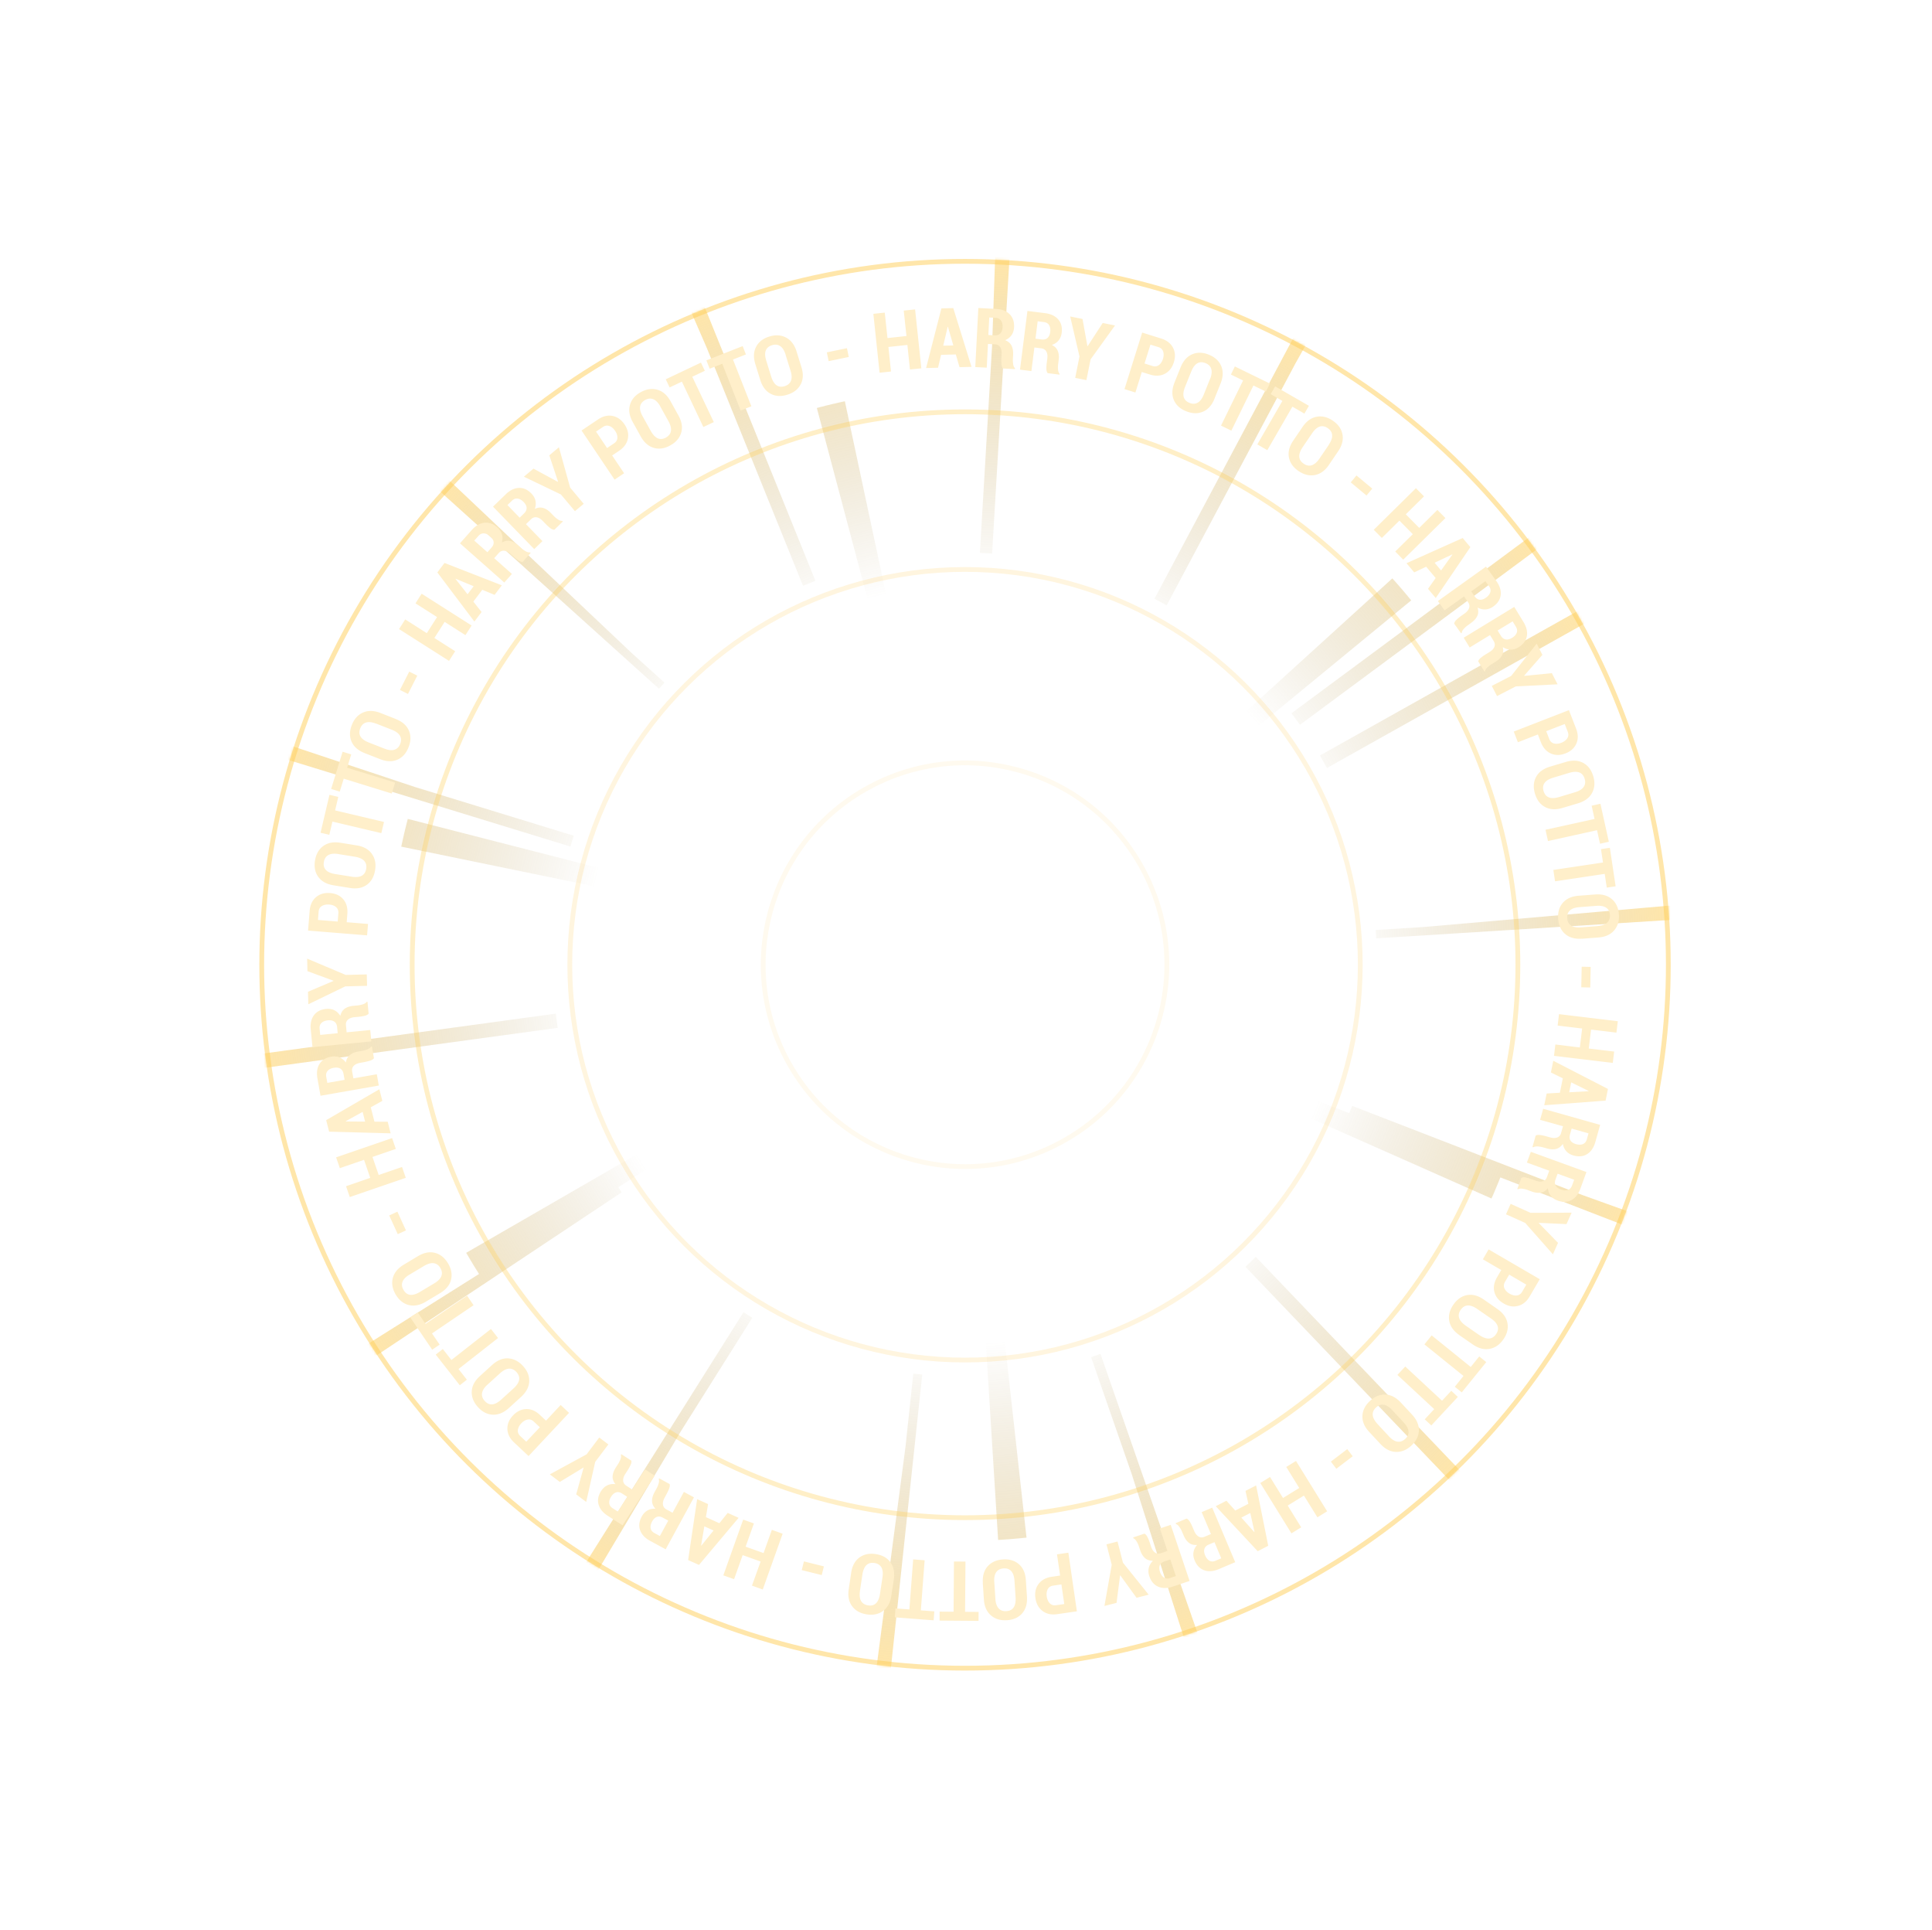 <svg xmlns="http://www.w3.org/2000/svg" width="809" height="808" fill="none"><g filter="url(#a)"><circle cx="404.094" cy="403.91" r="294.5" stroke="#FFD05F" stroke-opacity=".53" stroke-width="2" transform="rotate(-30 404.094 403.91)"/><mask id="c" fill="#fff"><path d="M660.004 256.161c81.6 141.335 33.175 322.06-108.16 403.66-141.336 81.6-322.061 33.175-403.661-108.16C66.583 410.325 115.008 229.6 256.344 148c141.335-81.6 322.06-33.175 403.66 108.161zm-358.275 206.85c32.64 56.534 104.93 75.904 161.465 43.264 56.534-32.64 75.904-104.93 43.264-161.465-32.64-56.534-104.93-75.904-161.464-43.264-56.535 32.64-75.905 104.93-43.265 161.465z"/></mask><path stroke="url(#b)" stroke-dasharray="6 124" stroke-miterlimit="3.994" stroke-opacity=".53" stroke-width="246" d="M660.004 256.161c81.6 141.335 33.175 322.06-108.16 403.66-141.336 81.6-322.061 33.175-403.661-108.16C66.583 410.325 115.008 229.6 256.344 148c141.335-81.6 322.06-33.175 403.66 108.161zm-358.275 206.85c32.64 56.534 104.93 75.904 161.465 43.264 56.534-32.64 75.904-104.93 43.264-161.465-32.64-56.534-104.93-75.904-161.464-43.264-56.535 32.64-75.905 104.93-43.265 161.465z" mask="url(#c)"/><circle cx="404.093" cy="403.91" r="231.5" stroke="#FFD05F" stroke-opacity=".35" stroke-width="2" transform="rotate(-30 404.093 403.91)"/><circle cx="404.094" cy="403.911" r="165.5" stroke="#FFD05F" stroke-opacity=".2" stroke-width="2" transform="rotate(-30 404.094 403.911)"/><circle cx="404.094" cy="403.91" r="84.5" stroke="#FFD05F" stroke-opacity=".1" stroke-width="2" transform="rotate(-30 404.094 403.91)"/><path fill="#fff" fill-opacity=".35" d="m394.699 280.326-2.353.246-.534-5.083-3.93.417.535 5.083-2.363.251-1.29-12.197 2.363-.252.561 5.269 3.93-.418-.561-5.268 2.353-.246 1.289 12.198zm7.154-2.869-3.065.08-.631 2.67-2.473.06 3.172-12.346 2.457-.064 3.78 12.169-2.483.065-.767-2.628.01-.006zm-2.617-1.815 2.089-.053-1.117-3.862-.052.003-.92 3.912zm9.261-.358-.251 4.906-2.375-.118.634-12.235 3.664.191c1.216.063 2.154.433 2.818 1.096.67.673.974 1.57.917 2.703-.035.637-.205 1.178-.521 1.629-.317.45-.759.8-1.327 1.047.624.244 1.068.618 1.322 1.128.254.51.36 1.134.331 1.874l-.051.888a5.79 5.79 0 0 0 .06 1.079c.054.371.18.66.378.841l-.005.177-2.458-.123c-.188-.187-.294-.487-.329-.896a9.577 9.577 0 0 1-.022-1.222l.042-.856c.031-.621-.077-1.109-.312-1.469-.245-.355-.6-.552-1.08-.57l-1.425-.076-.01.006zm.097-1.853 1.274.069c.511.026.904-.106 1.188-.404.284-.298.44-.724.47-1.277.033-.57-.073-1.032-.328-1.381-.255-.348-.62-.54-1.132-.566l-1.299-.068-.189 3.622.016.005zm9.517 2.593-.618 4.876-2.36-.301 1.539-12.154 3.644.458c1.201.152 2.122.585 2.737 1.303.616.718.853 1.64.713 2.767-.083.624-.295 1.163-.644 1.579-.344.427-.82.741-1.401.943.611.291 1.02.698 1.235 1.232.218.517.277 1.154.181 1.893l-.108.881a4.8 4.8 0 0 0-.019 1.084c.034.383.135.673.318.876l-.02.173-2.444-.307c-.173-.208-.254-.51-.263-.92a8.717 8.717 0 0 1 .072-1.222l.11-.855c.072-.619.011-1.12-.198-1.482-.215-.372-.556-.591-1.033-.651l-1.421-.185-.02.012zm.228-1.835 1.274.163c.509.068.913-.045 1.214-.313.302-.268.49-.685.561-1.235.075-.567-.005-1.03-.22-1.403-.214-.372-.576-.579-1.084-.647l-1.29-.168-.455 3.603zm10.749 1.545.048.013 3.124-4.808 2.55.513-5.063 7.027-.861 4.292-2.323-.469.89-4.43-1.923-8.278 2.549.513 1.015 5.638-.006-.011zm11.265 5.366-1.322 4.237-2.259-.707 3.662-11.704 3.914 1.227c1.177.366 2.001 1.004 2.466 1.902.471.909.526 1.91.177 3.023-.35 1.114-.973 1.916-1.871 2.381-.898.465-1.941.518-3.108.145l-1.649-.51-.01.006zm.56-1.771 1.648.509c.51.162.953.094 1.332-.178.373-.283.655-.7.84-1.263.179-.573.19-1.089.048-1.543-.142-.455-.477-.757-.987-.919l-1.648-.51-1.228 3.914-.005-.01zm14.497 7.294c-.538 1.344-1.338 2.235-2.394 2.683-1.055.449-2.212.419-3.47-.088-1.259-.507-2.106-1.279-2.555-2.334-.448-1.056-.4-2.25.128-3.588l1.277-3.178c.534-1.328 1.328-2.229 2.377-2.687 1.05-.459 2.201-.439 3.46.068 1.258.507 2.112 1.289 2.566 2.354.454 1.066.406 2.26-.122 3.598l-1.277 3.178.01-.006zm-.916-4.071c.331-.821.409-1.523.25-2.076-.163-.562-.557-.966-1.202-1.223-.645-.258-1.211-.24-1.704.045-.493.284-.901.855-1.242 1.682l-1.28 3.194c-.345.843-.429 1.534-.281 2.093.159.552.552.955 1.197 1.213.645.258 1.211.24 1.714-.05.503-.291.917-.852 1.256-1.705l1.281-3.193.011.02zm11.573 2.599-2.595-1.264-4.569 9.344-2.144-1.043 4.569-9.344-2.519-1.228.815-1.677 7.248 3.541-.815 1.677.01-.006zm7.969 4.559-2.495-1.442-5.194 9.007-2.069-1.193 5.193-9.006-2.431-1.4.934-1.612 6.99 4.025-.933 1.611.005.01zm5.076 10.603c-.813 1.193-1.775 1.896-2.912 2.11-1.127.208-2.247-.058-3.369-.818-1.123-.76-1.789-1.703-2.007-2.824-.218-1.122.076-2.284.889-3.478l1.922-2.826c.803-1.188 1.775-1.897 2.896-2.115 1.122-.218 2.251.042 3.374.802 1.122.76 1.788 1.704 2.002 2.841.214 1.137-.081 2.299-.883 3.487l-1.922 2.827.01-.006zm-.028-4.182c.497-.743.733-1.402.683-1.977-.04-.58-.345-1.062-.914-1.444-.575-.392-1.128-.489-1.668-.311-.541.178-1.065.642-1.572 1.39l-1.936 2.848c-.507.749-.753 1.414-.713 1.994.04.581.339 1.052.914 1.444.575.392 1.133.499 1.684.315.551-.184 1.081-.637 1.597-1.391l1.937-2.848-.012-.02zm7.814 10.537-3.275-2.723 1.183-1.434 3.275 2.722-1.189 1.425.006.01zm7.598 13.276-1.657-1.685 3.64-3.591-2.776-2.81-3.64 3.591-1.673-1.69 8.735-8.61 1.673 1.689-3.768 3.718 2.776 2.81 3.767-3.718 1.657 1.686-8.734 8.61zm6.717 3.807-1.973-2.348-2.474 1.173-1.591-1.897 11.633-5.215 1.586 1.888-7.167 10.535-1.597-1.908 1.587-2.244-.004.016zm-.222-3.171 1.34 1.6 2.332-3.278-.023-.04-3.649 1.718zm6.056 7.005-3.996 2.857-1.38-1.926 9.963-7.133 2.141 2.988c.704.988 1.007 1.954.902 2.886-.106.933-.619 1.739-1.543 2.393-.514.363-1.053.568-1.597.6-.545.033-1.104-.1-1.647-.39.2.649.182 1.222-.057 1.736-.24.514-.664.987-1.257 1.423l-.728.528a5.133 5.133 0 0 0-.805.719c-.264.287-.404.555-.424.822l-.14.107-1.436-2c.036-.263.196-.543.492-.821.295-.278.612-.541.947-.775l.704-.5c.504-.358.829-.747.955-1.155.127-.408.056-.81-.229-1.209l-.835-1.168-.03.018zm1.502-1.069.75 1.043c.296.419.652.642 1.05.681.408.033.837-.107 1.29-.436.464-.335.759-.707.886-1.115.126-.408.033-.824-.257-1.234l-.755-1.052-2.948 2.118-.016-.005zm3.9 9.055-4.196 2.557-1.235-2.023 10.466-6.378 1.915 3.132c.63 1.045.861 2.025.688 2.956-.179.921-.757 1.685-1.716 2.278-.547.33-1.084.492-1.641.478-.558-.013-1.083-.179-1.613-.517.154.662.095 1.233-.183 1.728-.277.496-.734.934-1.366 1.326l-.763.467a5.314 5.314 0 0 0-.866.661c-.291.262-.447.526-.483.789l-.151.087-1.276-2.094c.052-.258.234-.524.557-.777a8.558 8.558 0 0 1 1.004-.7l.732-.45c.538-.324.881-.683 1.039-1.082.158-.4.113-.803-.141-1.22l-.745-1.22-.026.002zm1.592-.96.669 1.09c.266.436.598.687 1.003.762.4.064.846-.046 1.323-.335.487-.294.809-.642.962-1.051.148-.394.091-.818-.169-1.244l-.68-1.11-3.098 1.883-.01.005zm5.495 9.355.023.04 5.711-.561 1.184 2.307-8.653.436-3.886 2.002-1.084-2.11 4.023-2.068 5.271-6.664 1.184 2.307-3.773 4.311zm2.843 12.172-4.138 1.612-.862-2.212 11.426-4.437 1.483 3.824c.449 1.149.46 2.189.052 3.108-.412.936-1.163 1.611-2.251 2.024-1.093.43-2.097.433-3.033.021-.925-.418-1.611-1.189-2.06-2.338l-.622-1.612.005.01zm1.729-.676.622 1.612c.191.494.517.802.977.925.46.124.957.078 1.516-.138.56-.215.973-.521 1.235-.927.267-.396.303-.846.106-1.349l-.622-1.612-3.824 1.483-.01.006zm3.343 15.894c-1.386.411-2.576.347-3.587-.196-1.011-.543-1.706-1.469-2.091-2.762-.385-1.294-.313-2.448.23-3.459.542-1.011 1.504-1.714 2.884-2.135l3.272-.976c1.375-.405 2.575-.347 3.58.186 1.005.533 1.711 1.453 2.101 2.756.391 1.304.304 2.454-.239 3.465-.543 1.011-1.509 1.729-2.889 2.15l-3.271.977.01-.006zm2.624-3.258c.859-.255 1.451-.623 1.782-1.096.33-.473.4-1.049.2-1.698-.196-.665-.566-1.095-1.098-1.297-.533-.203-1.228-.177-2.087.078l-3.302.994c-.869.26-1.477.625-1.807 1.097-.337.463-.402 1.023-.206 1.688.196.665.565 1.095 1.104 1.308.538.212 1.244.18 2.113-.08l3.301-.994zm5.168 10.669-.616-2.809-10.158 2.243-.514-2.332 10.157-2.243-.601-2.737 1.817-.406 1.743 7.873-1.818.405-.01.006zm1.399 9.09-.426-2.852-10.283 1.538-.355-2.357 10.283-1.538-.421-2.774 1.841-.272 1.197 7.973-1.841.272.005.01zm-5.141 10.56c-1.44.107-2.588-.209-3.466-.963-.878-.754-1.347-1.798-1.454-3.144-.106-1.347.217-2.459.967-3.321.749-.862 1.833-1.354 3.273-1.461l3.403-.261c1.44-.107 2.588.209 3.46.953.872.743 1.367 1.786 1.464 3.138.107 1.347-.227 2.465-.971 3.337-.753.877-1.848 1.375-3.278 1.476l-3.402.262.004-.016zm3.251-2.615c.886-.069 1.543-.301 1.972-.696.429-.395.615-.932.569-1.616-.052-.694-.311-1.188-.798-1.498-.477-.314-1.166-.44-2.061-.365l-3.429.263c-.912.07-1.575.292-1.994.682-.425.379-.611.916-.559 1.61.052.694.317 1.198.794 1.513.482.325 1.171.45 2.083.38l3.429-.263-.006-.01zm-3.39 12.687.087-4.262 1.86.039-.087 4.262-1.86-.039zm-5.647 14.191.28-2.348 5.074.611.472-3.921-5.074-.611.285-2.364 12.175 1.46-.284 2.364-5.257-.626-.472 3.92 5.256.627-.28 2.348-12.175-1.46zm1.214 7.654.61-3.008-2.466-1.205.489-2.428 11.325 5.841-.485 2.412-12.706.965.499-2.434 2.738-.159-.004.016zm2.347-2.16-.413 2.049 4.014-.225.013-.047-3.614-1.777zm-1.702 9.084-4.737-1.329.638-2.286 11.793 3.33-.99 3.536c-.33 1.17-.894 2.005-1.701 2.511-.797.501-1.749.594-2.84.285-.608-.172-1.099-.465-1.467-.87-.368-.404-.612-.92-.722-1.528-.377.554-.845.904-1.394 1.047-.548.142-1.185.107-1.894-.1l-.863-.24a5.492 5.492 0 0 0-1.067-.175c-.376-.024-.69.036-.905.174l-.175-.047.67-2.371c.231-.134.54-.178.95-.12.409.059.804.139 1.191.251l.831.232c.593.167 1.092.173 1.499.019.407-.155.67-.467.793-.927l.386-1.376.004-.016zm1.788.496-.347 1.234c-.132.491-.097.9.127 1.241.223.34.607.588 1.147.732.545.155 1.023.147 1.414-.012.401-.164.658-.487.805-.974l.352-1.249-3.493-.988-.005.016zm-4.644 8.704-4.617-1.68.818-2.229 11.512 4.19-1.255 3.447c-.416 1.139-1.039 1.941-1.877 2.371-.832.44-1.783.466-2.852.078-.596-.22-1.063-.54-1.396-.978a3.08 3.08 0 0 1-.605-1.582c-.421.525-.912.835-1.474.931-.561.096-1.185.014-1.882-.241l-.836-.309a5.315 5.315 0 0 0-1.051-.264c-.383-.061-.683-.022-.914.112l-.17-.063.839-2.309c.231-.133.548-.142.949-.051.401.09.788.202 1.176.34l.814.295c.58.215 1.087.257 1.496.129.408-.129.704-.407.863-.874l.486-1.341-.024.028zm1.745.629-.433 1.202c-.179.479-.164.899.029 1.257.193.358.563.627 1.09.819.542.197 1.012.221 1.42.092.409-.129.697-.442.872-.906l.447-1.223-3.41-1.237-.015-.004zm-3.892 10.146-.023.053 3.999 4.116-1.06 2.369-5.734-6.494-3.984-1.79.969-2.156 4.128 1.855 8.495-.036-1.059 2.369-5.729-.26-.002-.026zm-7.747 9.81-3.839-2.236 1.188-2.054 10.59 6.171-2.071 3.543c-.618 1.068-1.422 1.72-2.41 1.982-.989.262-1.982.098-2.996-.497s-1.654-1.379-1.911-2.357c-.256-.979-.073-2.009.54-3.061l.868-1.493.041.002zm1.612.934-.867 1.493c-.269.464-.31.904-.123 1.345.192.426.543.8 1.05 1.098.523.301 1.014.433 1.495.383.471-.044.846-.3 1.121-.754l.867-1.493-3.543-2.072zm-10.332 12.51c-1.183-.819-1.882-1.797-2.08-2.93-.198-1.133.084-2.247.859-3.366.766-1.113 1.715-1.768 2.842-1.976 1.127-.208 2.276.108 3.459.927l2.802 1.95c1.184.818 1.877 1.786 2.091 2.923.208 1.128-.068 2.253-.84 3.355-.765 1.113-1.725 1.774-2.868 1.978-1.142.204-2.295-.097-3.478-.915l-2.812-1.944.025-.002zm4.18.015c.738.512 1.392.738 1.978.708.58-.04 1.067-.334 1.449-.904.398-.565.505-1.123.327-1.663-.168-.547-.621-1.077-1.37-1.583l-2.834-1.959c-.744-.522-1.403-.759-1.979-.734-.576.024-1.058.328-1.456.894-.398.565-.505 1.123-.331 1.679.174.557.628 1.087 1.372 1.609l2.824 1.964.02-.011zm-5.118 10.693 1.806-2.237-8.093-6.539 1.501-1.859 8.094 6.539 1.757-2.182 1.455 1.173-5.072 6.267-1.454-1.172.006.01zm-6.219 6.742 1.96-2.11-7.617-7.083 1.623-1.742 7.616 7.083 1.912-2.055 1.361 1.266-5.494 5.907-1.361-1.266zm-11.505 2.605c-.984-1.054-1.445-2.156-1.4-3.308.051-1.143.566-2.178 1.562-3.102.995-.923 2.057-1.361 3.193-1.32 1.137.041 2.206.591 3.19 1.645l2.331 2.504c.984 1.054 1.446 2.156 1.41 3.303-.035 1.147-.55 2.182-1.536 3.1-.985.917-2.062 1.351-3.219 1.322-1.153-.046-2.221-.595-3.2-1.64l-2.331-2.504zm4.077.906c.607.656 1.196 1.026 1.768 1.111.573.086 1.108-.102 1.616-.57.507-.467.731-.986.681-1.56-.05-.575-.388-1.184-.995-1.84l-2.342-2.524c-.612-.665-1.208-1.046-1.776-1.147-.562-.091-1.097.097-1.605.564-.508.468-.742.992-.692 1.567.051.574.385 1.199.997 1.865l2.342 2.524.006.01zm-12.007 5.242 3.388-2.586 1.125 1.483-3.388 2.586-1.125-1.483zm-14.62 4.431 2.017-1.245 2.686 4.351 3.361-2.075-2.686-4.351 2.017-1.245 6.449 10.427-2.017 1.245-2.789-4.506-3.362 2.075 2.789 4.506-2.017 1.245-6.448-10.427zm-5.204 5.714 2.731-1.402-.593-2.676 2.201-1.136 2.509 12.499-2.18 1.125-8.693-9.319 2.216-1.132 1.835 2.039-.026.002zm3.141.493-1.863.955 2.683 2.997.041-.023-.871-3.923.01-.006zm-8.163 4.351-1.916-4.527 2.187-.927 4.763 11.292-3.385 1.431c-1.121.473-2.131.56-3.024.244-.893-.316-1.553-.994-1.996-2.04-.243-.584-.329-1.151-.236-1.687.087-.546.332-1.05.746-1.518-.668.051-1.233-.092-1.686-.434-.452-.343-.822-.867-1.107-1.547l-.351-.817a4.73 4.73 0 0 0-.53-.941c-.222-.315-.458-.514-.707-.598l-.067-.162 2.263-.958c.25.084.477.315.69.661.213.346.386.716.549 1.091l.334.787c.237.573.557.965.924 1.183.367.217.779.234 1.231.04l1.314-.557.004-.016zm.727 1.699-1.178.493c-.472.205-.761.493-.889.875s-.08.837.138 1.355c.225.528.517.895.894 1.107.377.211.794.212 1.255.013l1.198-.504-1.408-3.344-.01.005zm-9.73 1.823-1.566-4.663 2.25-.749 3.903 11.615-3.484 1.166c-1.158.387-2.162.39-3.022.015-.866-.385-1.482-1.103-1.838-2.184-.203-.607-.232-1.168-.103-1.711.129-.544.418-1.019.859-1.462-.671-.001-1.224-.192-1.652-.562-.418-.375-.757-.917-.992-1.626l-.285-.842a4.617 4.617 0 0 0-.46-.982c-.191-.332-.413-.553-.658-.652l-.057-.169 2.336-.785c.235.106.452.342.641.716.189.374.336.745.464 1.127l.273.822c.197.597.477 1.012.829 1.251.353.239.756.288 1.215.13l1.357-.461-.01.006zm.594 1.749-1.214.406c-.485.159-.807.438-.956.806-.15.368-.138.831.035 1.362.178.54.456.93.809 1.169.363.233.776.276 1.255.106l1.224-.411-1.153-3.438zm-10.361 3.286-.04.023-.731 5.679-2.511.645 1.512-8.531-1.086-4.228 2.291-.585 1.121 4.382 5.326 6.622-2.511.645-3.365-4.642-.006-.01zm-12.459.044-.643-4.389 2.352-.339 1.764 12.138-4.059.587c-1.213.177-2.235-.037-3.047-.655-.813-.617-1.308-1.498-1.476-2.648-.174-1.161.048-2.147.655-2.954.608-.806 1.524-1.309 2.737-1.486l1.707-.248.01-.006zm.272 1.842-1.707.248c-.532.079-.902.319-1.127.744-.214.419-.288.918-.206 1.501.088.593.293 1.064.626 1.409.333.344.763.485 1.294.406l1.707-.248-.587-4.06zm-16.268-.304c-.092-1.436.234-2.59 1-3.448.765-.858 1.819-1.332 3.161-1.423 1.342-.091 2.45.249 3.312.998.862.75 1.34 1.856 1.431 3.292l.226 3.41c.091 1.436-.235 2.59-.985 3.452-.749.862-1.797 1.346-3.155 1.433-1.348.081-2.46-.243-3.334-1.013-.874-.769-1.355-1.859-1.447-3.295l-.225-3.411.016.005zm2.59 3.279c.059.891.281 1.554.676 1.983.395.429.922.622 1.606.575.684-.046 1.194-.3 1.509-.777.315-.477.446-1.156.397-2.053l-.227-3.437c-.055-.907-.282-1.58-.662-2.005-.385-.435-.912-.627-1.606-.575-.684.046-1.194.301-1.519.783-.331.473-.466 1.168-.395 2.079l.227 3.437-.006-.01zm-11.543 2.654 2.884.025.083-10.402 2.384.018-.083 10.402 2.801.019-.013 1.859-8.069-.063.013-1.858zm-9.141-.664 2.875.218.788-10.366 2.373.185-.787 10.366 2.791.212-.138 1.851-8.04-.616.138-1.85zm-9.179-7.375c.211-1.423.783-2.477 1.705-3.156.921-.68 2.057-.92 3.396-.714 1.339.206 2.346.765 3.026 1.686.679.922.911 2.09.706 3.523l-.505 3.376c-.211 1.423-.783 2.477-1.699 3.167-.916.689-2.051.929-3.385.733-1.339-.205-2.346-.764-3.041-1.69-.696-.927-.923-2.11-.706-3.523l.505-3.376-.002-.026zm1.823 3.762c-.134.883-.056 1.575.235 2.078.29.503.771.802 1.449.907.677.105 1.235-.043 1.638-.436.413-.4.687-1.041.822-1.923l.513-3.408c.139-.898.065-1.606-.22-2.099-.284-.493-.761-.808-1.449-.907-.677-.105-1.236.043-1.649.442-.413.4-.697 1.046-.835 1.944l-.514 3.408.01-.006zm-11.606-6.12 4.136 1.032-.449 1.801-4.136-1.032.449-1.801zm-12.587-8.653 2.228.792-1.714 4.813 3.717 1.327 1.714-4.812 2.234.803-4.115 11.549-2.233-.803 1.787-4.988-3.717-1.328-1.777 4.983-2.228-.793 4.114-11.549-.01.006zm-7.71-.511 2.791 1.259 1.719-2.133 2.262 1.014-8.208 9.755-2.246-1.01 1.865-12.611 2.268 1.025-.451 2.701zm1.581 2.762-1.904-.859-.673 3.97.054.022 2.523-3.133zm-8.489-3.669 2.348-4.319 2.086 1.129-5.858 10.758-3.227-1.757c-1.07-.576-1.755-1.321-2.069-2.213-.314-.892-.198-1.83.35-2.831.305-.564.702-.968 1.175-1.241.472-.273 1.032-.395 1.653-.365-.461-.497-.696-1.019-.704-1.591-.008-.572.163-1.181.515-1.826l.431-.786c.165-.296.306-.632.413-1.003.108-.371.121-.673.028-.928l.084-.156 2.158 1.182c.093.254.06.569-.094.953a9.819 9.819 0 0 1-.516 1.103l-.408.758c-.3.548-.411 1.029-.349 1.462.057.423.3.752.731.986l1.253.685zm-.886 1.625-1.129-.609c-.452-.249-.866-.292-1.242-.154-.377.137-.701.458-.979.953-.271.506-.378.97-.302 1.382.073.427.326.75.778.999l1.135.619 1.739-3.19zm-7.475-6.468 2.671-4.13 1.992 1.291-6.651 10.291-3.08-1.991c-1.023-.656-1.653-1.446-1.901-2.363-.241-.906-.058-1.843.561-2.791.348-.536.773-.916 1.268-1.148.496-.233 1.054-.313 1.672-.241-.422-.521-.621-1.076-.582-1.635.033-.57.252-1.166.647-1.782l.481-.747c.186-.282.343-.614.488-.966.14-.363.169-.661.095-.927l.091-.146 2.067 1.328c.067.256.008.572-.167.941-.176.37-.373.725-.592 1.066l-.466.725c-.344.52-.497.998-.46 1.433.03.425.244.771.65 1.033l1.202.781.014-.022zm-1.004 1.559-1.072-.695c-.428-.276-.839-.361-1.227-.244-.389.117-.736.398-1.041.869-.309.487-.454.933-.407 1.362.04.419.275.779.697 1.046l1.088.699 1.972-3.042-.01.005zm-9.033-6.051-.043-.028-4.905 2.979-2.071-1.567 7.614-4.141 2.626-3.488 1.886 1.433-2.728 3.613-1.864 8.292-2.072-1.567 1.531-5.524.026-.002zm-7.807-9.736 3.037-3.242 1.732 1.629-8.382 8.943-2.989-2.807c-.898-.836-1.36-1.776-1.395-2.789-.025-1.018.351-1.946 1.159-2.801.807-.855 1.707-1.294 2.719-1.329 1.013-.035 1.974.376 2.862 1.218l1.257 1.178zm-1.276 1.367-1.257-1.178c-.386-.367-.816-.508-1.284-.412-.467.095-.9.345-1.296.775-.415.441-.648.897-.714 1.364-.06.477.101.894.487 1.261l1.257 1.179 2.807-2.989zm-9.885-12.894c1.066-.965 2.177-1.432 3.316-1.365 1.148.061 2.179.593 3.087 1.584.913 1.002 1.342 2.069 1.281 3.217-.062 1.149-.623 2.197-1.683 3.171l-2.531 2.306c-1.066.965-2.167 1.426-3.32 1.381-1.143-.051-2.178-.567-3.081-1.574-.914-1.002-1.338-2.085-1.287-3.227.055-1.159.611-2.217 1.677-3.182l2.531-2.306.01-.005zm-.953 4.063c-.661.597-1.032 1.186-1.127 1.765-.095.578.093 1.113.55 1.626.468.508.982.748 1.556.698.565-.044 1.18-.373 1.852-.975l2.55-2.318c.676-.618 1.063-1.203 1.164-1.771.101-.568-.087-1.103-.545-1.617-.467-.508-.981-.747-1.562-.707-.58.04-1.195.368-1.877.976l-2.551 2.318-.01.005zm-9.257-7.369 1.781 2.271 8.189-6.418 1.471 1.873-8.19 6.419 1.73 2.206-1.465 1.155-4.982-6.352 1.466-1.154zm-5.196-7.582 1.616 2.38 8.604-5.84 1.342 1.975-8.605 5.839 1.581 2.32-1.54 1.05-4.537-6.675 1.539-1.049zm.04-11.638c1.236-.74 2.413-.977 3.518-.69 1.115.282 2.017 1.008 2.711 2.163.694 1.156.908 2.293.626 3.408-.272 1.109-1.038 2.034-2.274 2.774l-2.928 1.758c-1.235.74-2.403.971-3.522.706-1.109-.272-2.021-.993-2.715-2.148-.694-1.155-.897-2.298-.622-3.423.282-1.115 1.043-2.05 2.268-2.785l2.928-1.757.01-.006zm-1.743 3.809c-.769.458-1.253.965-1.45 1.508-.206.548-.126 1.105.227 1.693.343.594.815.924 1.376.99.561.065 1.235-.137 2.004-.594l2.958-1.775c.779-.463 1.279-.967 1.482-1.499.212-.539.142-1.101-.211-1.689-.343-.594-.815-.924-1.392-.994-.576-.069-1.251.132-2.03.595l-2.958 1.775-.006-.01zm-2.504-13.025 1.767 3.875-1.696.778-1.768-3.875 1.686-.772.011-.006zm-1.097-15.233.769 2.239-4.833 1.663 1.286 3.737 4.833-1.663.775 2.248-11.593 3.984-.775-2.248 5.011-1.727-1.286-3.737-5.011 1.727-.77-2.239 11.594-3.984zm-4.416-6.369.761 2.967 2.743.012.607 2.399-12.737-.344-.612-2.383 11.017-6.401.613 2.409-2.397 1.33.005.011zm-1.175 2.958-.512-2.025-3.515 1.949.024.04 4.013.03-.01.006zm-2.421-8.956 4.845-.852.411 2.337-12.07 2.114-.638-3.615c-.208-1.195-.065-2.202.444-2.993.504-.8 1.317-1.296 2.44-1.489.623-.105 1.188-.055 1.694.149.507.203.945.567 1.313 1.066.101-.662.367-1.178.813-1.543.446-.365 1.02-.602 1.751-.729l.876-.157a4.844 4.844 0 0 0 1.043-.307c.361-.141.599-.332.736-.559l.17-.031.421 2.425c-.137.227-.413.4-.801.517a12.48 12.48 0 0 1-1.184.295l-.85.155c-.607.109-1.063.318-1.361.638-.288.314-.394.711-.309 1.184l.251 1.411.005-.016zm-1.828.318-.222-1.267c-.087-.499-.307-.856-.658-1.069-.351-.213-.796-.264-1.347-.174-.562.096-.991.304-1.274.628-.288.314-.383.731-.301 1.22l.227 1.277 3.579-.631-.004.016zm.412-9.854 4.899-.482.235 2.359-12.198 1.195-.355-3.658c-.125-1.215.103-2.191.666-2.959.568-.757 1.406-1.187 2.533-1.302.637-.059 1.199.032 1.687.274.494.251.902.632 1.236 1.164.152-.665.461-1.152.915-1.481.47-.324 1.061-.532 1.801-.597l.89-.084a5.142 5.142 0 0 0 1.063-.226c.363-.115.629-.282.782-.504l.175-.021.236 2.452c-.159.213-.446.365-.836.456a8.81 8.81 0 0 1-1.201.197l-.854.077c-.62.063-1.083.237-1.399.526-.316.29-.454.678-.404 1.159l.138 1.423-.009.032zm-1.842.178-.118-1.273c-.051-.507-.24-.881-.577-1.116-.336-.234-.779-.328-1.338-.273-.569.06-1.006.232-1.315.531-.31.3-.443.698-.397 1.195l.13 1.293 3.615-.357zm-.878-10.813-.003-.052-5.379-1.977-.063-2.593 7.982 3.372 4.365-.106.063 2.364-4.52.115-7.65 3.706-.062-2.593 5.277-2.242-.01.006zm2.74-12.164 4.419.36-.192 2.363-12.224-.989.331-4.094c.099-1.224.537-2.161 1.319-2.827.772-.66 1.749-.942 2.914-.851 1.166.091 2.087.525 2.738 1.303.65.778.928 1.771.836 3.005l-.137 1.714-.004.016zm-1.856-.148.136-1.715c.041-.534-.119-.951-.471-1.257-.351-.307-.83-.487-1.421-.534-.601-.042-1.1.045-1.517.299-.412.238-.638.636-.679 1.17l-.136 1.715 4.094.332-.006-.01zm3.924-15.758c1.419.227 2.479.809 3.138 1.742.67.928.9 2.069.678 3.404-.221 1.335-.78 2.342-1.708 3.011-.927.67-2.101.891-3.525.654l-3.373-.547c-1.419-.227-2.463-.804-3.143-1.726-.68-.922-.904-2.053-.698-3.393.222-1.335.791-2.347 1.728-3.023.938-.675 2.111-.896 3.53-.669l3.373.547zm-3.779 1.793c-.888-.145-1.571-.073-2.09.214-.502.29-.817.767-.922 1.444-.115.684.027 1.232.426 1.645.39.419 1.031.693 1.919.837l3.399.546c.898.138 1.602.08 2.101-.194.499-.275.813-.751.918-1.429.115-.683-.027-1.232-.422-1.661-.389-.419-1.036-.702-1.94-.851l-3.399-.545.01-.006zm-.025-11.842-.658 2.808 10.123 2.39-.553 2.317-10.123-2.39-.648 2.734-1.815-.427 1.849-7.853 1.815.427.01-.006zm2.678-8.788-.849 2.756 9.941 3.073-.702 2.269-9.941-3.072-.828 2.677-1.781-.554 2.378-7.703 1.782.554zm9.223-7.324c1.348.523 2.249 1.317 2.707 2.367.459 1.05.445 2.211-.052 3.463-.491 1.263-1.257 2.121-2.306 2.579-1.05.459-2.249.427-3.586-.102l-3.187-1.245c-1.338-.529-2.243-1.307-2.711-2.351-.469-1.044-.455-2.205.036-3.467.491-1.263 1.267-2.127 2.326-2.591 1.06-.464 2.259-.432 3.591.086l3.186 1.246-.004.015zm-4.074.958c-.831-.325-1.523-.408-2.08-.235-.557.174-.954.578-1.202 1.217-.248.64-.229 1.206.065 1.693.295.487.866.895 1.697 1.22l3.208 1.259c.847.329 1.545.423 2.102.249.556-.174.949-.562 1.207-1.207.248-.639.224-1.216-.061-1.709-.29-.502-.861-.911-1.708-1.24l-3.208-1.259-.02.012zm8.529-9.941-1.926 3.795-1.663-.837 1.926-3.795 1.663.837zm11.251-10.385-1.275 1.997-4.306-2.744-2.126 3.333 4.307 2.744-1.275 1.996-10.344-6.581 1.269-2.007 4.474 2.849 2.126-3.333-4.469-2.838 1.275-1.997 10.344 6.581zm2.21-7.391-1.846 2.447 1.701 2.156-1.49 1.973-7.672-10.176 1.485-1.957 11.871 4.627-1.499 1.979-2.535-1.045-.015-.004zm-3.046.926 1.263-1.668-3.719-1.541-.029.044 2.485 3.165zm5.498-7.479 3.683 3.265-1.574 1.781-9.177-8.114 2.437-2.748c.814-.912 1.673-1.422 2.625-1.515.952-.094 1.829.218 2.681.973.473.424.788.9.944 1.427.157.526.149 1.094-.013 1.697.584-.337 1.149-.449 1.713-.332.564.117 1.113.417 1.668.915l.666.595c.253.229.546.435.885.628.34.193.636.264.899.232l.132.112-1.633 1.841c-.263.032-.566-.075-.913-.304a8.495 8.495 0 0 1-.966-.743l-.638-.571c-.467-.414-.917-.637-1.341-.674-.424-.037-.799.126-1.126.489l-.95 1.072-.002-.026zm-1.39-1.223.853-.962c.341-.384.479-.773.434-1.176-.055-.397-.291-.784-.709-1.159-.434-.38-.857-.578-1.291-.61-.428-.021-.813.148-1.144.527l-.863.967 2.715 2.403.005.01zm7.965-5.832 3.433 3.53-1.701 1.653-8.536-8.792 2.641-2.558c.874-.853 1.78-1.282 2.725-1.318.945-.036 1.817.359 2.594 1.171.439.458.723.951.834 1.49.11.54.071 1.099-.138 1.689.606-.296 1.185-.362 1.736-.197.545.154 1.081.502 1.592 1.038l.627.645c.239.251.518.478.843.693.315.221.612.317.881.296l.128.127-1.76 1.714c-.265.005-.564-.117-.886-.374a8.295 8.295 0 0 1-.903-.82l-.599-.619c-.433-.448-.865-.708-1.29-.771-.425-.063-.808.064-1.156.413l-1.033.998-.032-.008zm-1.286-1.323.919-.893c.369-.36.538-.74.519-1.144-.019-.405-.225-.809-.619-1.212-.399-.413-.814-.643-1.239-.706-.425-.063-.822.085-1.181.44l-.929.899 2.524 2.606.006.01zm7.91-7.437.04-.023-1.805-5.449 1.986-1.67 2.328 8.353 2.808 3.354-1.818 1.519-2.908-3.457-7.662-3.678 1.986-1.669 5.04 2.736.005-.016zm11.245-5.446 2.474 3.681-1.971 1.326-6.839-10.174 3.401-2.286c1.025-.685 2.026-.928 3.026-.727 1.001.2 1.822.785 2.473 1.751.657.975.887 1.955.687 2.956-.2 1-.805 1.833-1.831 2.519l-1.43.96.01-.006zm-1.04-1.546 1.43-.96c.446-.297.677-.685.691-1.149.024-.47-.135-.955-.472-1.445-.342-.5-.721-.831-1.178-.996-.458-.165-.891-.102-1.336.195l-1.431.96 2.286 3.401.01-.006zm14.769-6.729c.7 1.259.891 2.449.572 3.546-.319 1.096-1.067 1.984-2.256 2.643-1.188.659-2.323.831-3.419.512-1.096-.319-2.002-1.097-2.702-2.356l-1.657-2.987c-.7-1.259-.895-2.433-.582-3.54.304-1.1 1.052-1.988 2.23-2.642 1.178-.653 2.329-.821 3.445-.513 1.106.313 2.017 1.102 2.717 2.36l1.658 2.987-.006-.01zm-3.744-1.862c-.437-.781-.915-1.283-1.459-1.505-.544-.222-1.103-.168-1.702.164-.593.343-.941.785-1.033 1.348-.091.562.085 1.238.528 2.029l1.675 3.016c.443.791.926 1.303 1.45 1.537.534.228 1.093.174 1.692-.159.593-.343.952-.791 1.037-1.363.085-.572-.081-1.255-.524-2.045l-1.674-3.016.01-.006zm9.208-7.395-2.6 1.233 4.456 9.39-2.161 1.02-4.446-9.397-2.54 1.199-.799-1.685 7.286-3.455.798 1.684.006.011zm8.507-3.383-2.679 1.05 3.808 9.685-2.216.877-3.808-9.685-2.613 1.026-.676-1.729 7.508-2.953.676 1.729zm11.496 2.63c.432 1.374.374 2.574-.169 3.585-.543 1.011-1.448 1.721-2.745 2.121-1.298.401-2.446.34-3.451-.193-1.015-.527-1.734-1.494-2.165-2.868l-1.013-3.264c-.431-1.374-.373-2.574.154-3.589.527-1.015 1.441-1.731 2.729-2.126 1.297-.4 2.451-.329 3.472.208s1.75 1.498 2.176 2.862l1.012 3.264zm-3.277-2.587c-.264-.853-.633-1.445-1.116-1.77-.482-.325-1.043-.39-1.702-.184-.659.206-1.089.575-1.291 1.108-.203.532-.161 1.232.104 2.085l1.015 3.29c.27.864.634 1.471 1.107 1.802.472.331 1.033.396 1.692.19.659-.206 1.089-.575 1.302-1.114.212-.538.18-1.244-.096-2.117l-1.025-3.284.01-.006zm13.084.479-4.168.864-.38-1.819 4.168-.864.38 1.819z"/><path fill="#FFEFCA" d="m385.796 154.203-4.758.495-1.08-10.278-7.946.845 1.08 10.278-4.777.508-2.608-24.665 4.778-.508 1.135 10.654 7.945-.845-1.134-10.654 4.757-.495 2.608 24.665zm14.465-5.803-6.198.161-1.275 5.401-5.001.121 6.413-24.964 4.969-.13 7.644 24.605-5.022.133-1.55-5.315.02-.012zm-5.291-3.67 4.223-.106-2.258-7.809-.105.006-1.86 7.909zm18.726-.724-.508 9.921-4.802-.238 1.281-24.74 7.41.386c2.459.127 4.355.876 5.699 2.215 1.354 1.361 1.968 3.176 1.853 5.466-.07 1.288-.414 2.382-1.054 3.293-.64.912-1.534 1.618-2.682 2.118 1.261.493 2.158 1.249 2.673 2.281.514 1.032.727 2.292.669 3.79l-.102 1.795c-.032.696.012 1.43.12 2.181.108.751.364 1.336.765 1.701l-.01.358-4.971-.249c-.38-.377-.595-.984-.666-1.811a19.39 19.39 0 0 1-.043-2.471l.085-1.73c.062-1.256-.155-2.243-.631-2.972-.495-.717-1.213-1.116-2.184-1.152l-2.881-.154-.021.012zm.196-3.747 2.576.14c1.034.054 1.828-.215 2.402-.817.574-.603.891-1.464.95-2.583.068-1.151-.146-2.085-.662-2.79-.516-.706-1.255-1.093-2.289-1.147l-2.628-.137-.381 7.325.032.009zm19.243 5.243-1.249 9.86-4.771-.608 3.111-24.576 7.369.925c2.427.307 4.29 1.185 5.534 2.636 1.245 1.451 1.725 3.316 1.441 5.595-.166 1.262-.595 2.351-1.302 3.193-.695.862-1.657 1.498-2.832 1.906 1.235.589 2.063 1.412 2.496 2.491.442 1.047.561 2.334.367 3.829l-.219 1.781a9.687 9.687 0 0 0-.037 2.191c.067.774.271 1.362.643 1.771l-.042.35-4.94-.619c-.352-.421-.515-1.032-.533-1.862-.018-.831.048-1.655.146-2.471l.222-1.729c.146-1.25.022-2.263-.4-2.996-.435-.752-1.124-1.195-2.089-1.316l-2.874-.374-.041.023zm.461-3.71 2.577.329c1.029.138 1.846-.09 2.456-.631.609-.542.99-1.385 1.133-2.499.152-1.145-.009-2.083-.444-2.835-.434-.753-1.164-1.172-2.193-1.31l-2.609-.338-.92 7.284zm21.736 3.125.097.026 6.318-9.722 5.154 1.037-10.236 14.209-1.741 8.68-4.697-.95 1.798-8.956-3.888-16.739 5.155 1.037 2.052 11.399-.012-.021zm22.779 10.85-2.674 8.568-4.568-1.431 7.406-23.666 7.914 2.482c2.381.741 4.047 2.03 4.987 3.846.952 1.837 1.063 3.861.357 6.113-.707 2.252-1.967 3.874-3.783 4.815-1.816.94-3.925 1.045-6.285.292l-3.334-1.031-.02.012zm1.131-3.582 3.334 1.031c1.03.327 1.927.19 2.693-.362.755-.571 1.325-1.415 1.699-2.553.361-1.158.383-2.201.096-3.12-.286-.92-.965-1.531-1.995-1.859l-3.334-1.031-2.481 7.914-.012-.02zm29.315 14.75c-1.089 2.717-2.706 4.519-4.84 5.425-2.134.907-4.473.847-7.018-.178-2.545-1.026-4.259-2.586-5.165-4.72-.907-2.134-.81-4.55.258-7.255l2.581-6.426c1.081-2.684 2.686-4.506 4.809-5.433 2.122-.927 4.449-.888 6.994.138s4.271 2.606 5.189 4.76c.919 2.155.822 4.57-.247 7.275l-2.581 6.426.02-.012zm-1.851-8.233c.668-1.66.825-3.079.505-4.197-.331-1.137-1.127-1.952-2.432-2.474-1.304-.521-2.449-.484-3.445.091-.997.576-1.822 1.73-2.511 3.402l-2.589 6.458c-.698 1.705-.866 3.104-.567 4.232.32 1.118 1.116 1.933 2.42 2.454 1.305.522 2.449.485 3.466-.102 1.017-.588 1.854-1.722 2.539-3.446l2.59-6.458.024.04zm23.399 5.257-5.246-2.558-9.239 18.894-4.335-2.107 9.239-18.894-5.094-2.483 1.648-3.392 14.655 7.16-1.648 3.392.02-.012zm16.115 9.219-5.046-2.917-10.501 18.212-4.185-2.411 10.501-18.212-4.915-2.83 1.887-3.26 14.135 8.138-1.887 3.259.011.021zm10.263 21.438c-1.644 2.414-3.589 3.835-5.888 4.268-2.279.42-4.542-.117-6.812-1.654-2.271-1.537-3.616-3.445-4.058-5.712-.441-2.267.154-4.618 1.798-7.031l3.887-5.716c1.623-2.401 3.589-3.834 5.856-4.276 2.267-.441 4.55.085 6.82 1.622 2.271 1.537 3.616 3.445 4.049 5.744.433 2.3-.163 4.65-1.786 7.052l-3.887 5.715.021-.012zm-.056-8.456c1.004-1.502 1.482-2.835 1.381-3.997-.081-1.174-.697-2.147-1.849-2.92-1.163-.793-2.279-.989-3.373-.628-1.093.36-2.152 1.297-3.177 2.81l-3.915 5.759c-1.024 1.514-1.522 2.859-1.441 4.032.081 1.174.685 2.127 1.848 2.92 1.163.793 2.291 1.009 3.405.637 1.114-.372 2.185-1.288 3.23-2.813l3.915-5.759-.024-.041zm15.8 21.306-6.623-5.505 2.393-2.901 6.623 5.506-2.405 2.88.012.02zm15.364 26.846-3.351-3.408 7.36-7.26-5.612-5.682-7.361 7.26-3.382-3.416 17.661-17.411 3.383 3.416-7.618 7.518 5.612 5.682 7.619-7.518 3.35 3.408-17.661 17.411zm13.582 7.698-3.988-4.749-5.003 2.373-3.219-3.836 23.525-10.545 3.206 3.817-14.492 21.303-3.23-3.857 3.21-4.538-.009.032zm-.448-6.413 2.709 3.236 4.715-6.627-.047-.082-7.377 3.473zm12.245 14.165-8.08 5.777-2.791-3.894 20.145-14.424 4.33 6.043c1.425 1.998 2.036 3.95 1.823 5.835-.213 1.886-1.251 3.516-3.118 4.838-1.04.736-2.13 1.148-3.231 1.214-1.101.067-2.232-.202-3.33-.789.405 1.312.369 2.472-.115 3.511-.485 1.039-1.343 1.995-2.542 2.878l-1.472 1.066c-.555.402-1.115.888-1.628 1.455-.533.58-.816 1.123-.857 1.662l-.282.217-2.905-4.045c.073-.531.397-1.098.995-1.66a17.177 17.177 0 0 1 1.915-1.566l1.423-1.012c1.019-.724 1.677-1.51 1.932-2.336.256-.825.112-1.637-.462-2.445l-1.688-2.361-.062.036zm3.038-2.161 1.515 2.108c.598.848 1.32 1.3 2.124 1.378.825.066 1.692-.218 2.609-.883.938-.677 1.535-1.428 1.79-2.254.256-.825.068-1.666-.518-2.494l-1.527-2.128-5.961 4.282-.032-.009zm7.886 18.309-8.486 5.17-2.497-4.09 21.163-12.897 3.873 6.334c1.274 2.112 1.74 4.094 1.39 5.977-.361 1.863-1.531 3.406-3.469 4.606-1.106.666-2.192.995-3.319.968-1.127-.027-2.189-.364-3.261-1.046.312 1.338.191 2.492-.369 3.494-.561 1.002-1.486 1.888-2.764 2.681l-1.543.944c-.589.341-1.161.807-1.75 1.336-.589.53-.904 1.065-.978 1.595l-.305.176-2.579-4.232c.105-.522.473-1.06 1.126-1.573.653-.512 1.318-1.005 2.03-1.416l1.481-.909c1.087-.655 1.78-1.38 2.099-2.188.32-.809.229-1.624-.284-2.467l-1.506-2.466-.052.003zm3.219-1.94 1.352 2.202c.537.884 1.21 1.39 2.029 1.541.807.131 1.709-.092 2.674-.676.984-.595 1.637-1.298 1.945-2.126.299-.797.185-1.653-.341-2.516l-1.376-2.242-6.263 3.806-.02.011zm11.11 18.915.047.082 11.547-1.135 2.395 4.665-17.497.881-7.858 4.049-2.192-4.267 8.134-4.181 10.66-13.476 2.394 4.665-7.63 8.717zm5.75 24.614-8.369 3.258-1.742-4.472 23.103-8.973 3 7.733c.908 2.324.929 4.427.104 6.286-.833 1.891-2.35 3.255-4.552 4.093-2.21.869-4.24.875-6.131.041-1.871-.845-3.259-2.403-4.166-4.727l-1.259-3.26.012.021zm3.495-1.368 1.258 3.26c.387.998 1.045 1.621 1.975 1.871.93.249 1.935.157 3.066-.279 1.131-.436 1.968-1.055 2.497-1.875.541-.801.613-1.71.215-2.728l-1.259-3.26-7.732 3-.02.011zm6.76 32.14c-2.802.83-5.209.701-7.253-.397-2.043-1.098-3.45-2.97-4.228-5.586-.778-2.615-.634-4.949.464-6.993 1.098-2.044 3.043-3.466 5.833-4.317l6.615-1.975c2.781-.819 5.208-.702 7.24.376 2.032 1.078 3.459 2.938 4.249 5.574.789 2.636.613 4.961-.484 7.005-1.098 2.044-3.052 3.498-5.842 4.349l-6.615 1.975.021-.011zm5.306-6.59c1.737-.514 2.934-1.26 3.603-2.215.668-.956.809-2.122.404-3.434-.397-1.344-1.143-2.214-2.22-2.623-1.077-.409-2.484-.356-4.22.158l-6.676 2.011c-1.758.526-2.986 1.263-3.655 2.218-.68.935-.812 2.069-.416 3.413.397 1.344 1.143 2.215 2.232 2.644 1.088.429 2.515.365 4.272-.162l6.676-2.01zm10.45 21.575-1.246-5.681-20.539 4.536-1.041-4.715 20.539-4.536-1.216-5.535 3.675-.82 3.524 15.919-3.676.82-.02.012zm2.829 18.38-.862-5.767-20.793 3.11-.717-4.766 20.793-3.109-.853-5.61 3.724-.549 2.42 16.121-3.723.55.011.02zm-10.396 21.352c-2.912.217-5.234-.422-7.009-1.947-1.775-1.524-2.722-3.635-2.938-6.358-.216-2.722.438-4.971 1.953-6.714 1.516-1.743 3.708-2.737 6.62-2.954l6.881-.529c2.912-.216 5.233.423 6.996 1.927 1.764 1.504 2.764 3.612 2.959 6.346.217 2.723-.458 4.984-1.962 6.747-1.524 1.775-3.736 2.781-6.628 2.986l-6.881.528.009-.032zm6.574-5.287c1.791-.139 3.12-.608 3.987-1.407.868-.799 1.244-1.884 1.151-3.268-.106-1.403-.629-2.403-1.613-3.028-.964-.637-2.358-.89-4.169-.739l-6.933.532c-1.843.142-3.184.591-4.031 1.378-.859.767-1.236 1.852-1.131 3.256.106 1.403.641 2.424 1.605 3.06.976.657 2.369.91 4.212.768l6.934-.531-.012-.021zm-6.856 25.654.177-8.618 3.761.08-.177 8.617-3.761-.079zm-11.418 28.694.567-4.748 10.26 1.237.954-7.928-10.259-1.236.576-4.78 24.619 2.953-.576 4.78-10.629-1.267-.955 7.927 10.629 1.267-.567 4.748-24.619-2.953zm2.456 15.478 1.234-6.082-4.987-2.437.989-4.909 22.899 11.81-.98 4.878-25.692 1.951 1.009-4.921 5.536-.322-.008.032zm4.745-4.367-.834 4.143 8.116-.455.026-.096-7.308-3.592zm-3.442 18.367-9.578-2.687 1.29-4.623 23.847 6.735-2.002 7.149c-.668 2.365-1.808 4.054-3.44 5.078-1.612 1.012-3.537 1.201-5.742.576-1.231-.347-2.224-.94-2.967-1.758-.744-.819-1.238-1.862-1.459-3.091-.764 1.12-1.71 1.829-2.819 2.116-1.109.288-2.396.218-3.831-.201l-1.745-.485a11.042 11.042 0 0 0-2.157-.355c-.76-.049-1.395.074-1.83.352l-.353-.094 1.353-4.795c.468-.271 1.094-.361 1.922-.242.827.119 1.626.281 2.408.508l1.68.467c1.199.339 2.209.352 3.032.039.823-.312 1.354-.944 1.603-1.874l.78-2.782.008-.033zm3.617 1.004-.703 2.494c-.266.994-.195 1.821.256 2.51.452.688 1.229 1.189 2.32 1.481 1.102.313 2.069.297 2.86-.024.811-.333 1.33-.985 1.628-1.971l.712-2.526-7.065-1.996-.008.032zm-9.391 17.599-9.337-3.397 1.655-4.508 23.277 8.474-2.538 6.97c-.84 2.302-2.1 3.925-3.794 4.794-1.683.89-3.605.943-5.767.157-1.205-.443-2.149-1.092-2.823-1.977-.674-.886-1.095-1.944-1.223-3.199-.852 1.061-1.845 1.689-2.98 1.883-1.135.194-2.397.028-3.807-.487l-1.689-.625a10.872 10.872 0 0 0-2.126-.535c-.775-.122-1.381-.044-1.849.227l-.344-.127 1.698-4.668c.468-.271 1.108-.288 1.919-.105.811.183 1.592.409 2.377.689l1.646.595c1.173.435 2.198.521 3.024.261.827-.26 1.424-.822 1.746-1.767l.984-2.711-.049.056zm3.527 1.272-.874 2.43c-.363.969-.333 1.819.058 2.543.39.723 1.139 1.268 2.204 1.656 1.097.398 2.046.446 2.873.186.826-.26 1.408-.895 1.762-1.832l.904-2.474-6.895-2.501-.032-.008zm-7.869 20.516-.046.108 8.086 8.322-2.143 4.79-11.594-13.131-8.056-3.62 1.958-4.358 8.348 3.75 17.178-.073-2.143 4.79-11.584-.526-.004-.052zm-15.664 19.837-7.763-4.522 2.402-4.153 21.414 12.479-4.189 7.164c-1.248 2.158-2.874 3.476-4.872 4.007-1.999.53-4.008.198-6.058-1.005-2.05-1.203-3.345-2.788-3.864-4.766-.518-1.979-.149-4.063 1.091-6.189l1.755-3.02.084.005zm3.26 1.888-1.755 3.02c-.543.937-.627 1.826-.247 2.719.388.86 1.097 1.618 2.122 2.219 1.057.61 2.052.877 3.024.776.952-.089 1.71-.608 2.265-1.525l1.755-3.02-7.164-4.189zm-20.892 25.296c-2.393-1.656-3.806-3.633-4.207-5.924-.4-2.291.169-4.545 1.738-6.807 1.548-2.25 3.468-3.575 5.747-3.996 2.279-.42 4.6.219 6.993 1.875l5.666 3.942c2.393 1.656 3.795 3.613 4.227 5.913.421 2.279-.137 4.553-1.697 6.783-1.548 2.25-3.488 3.587-5.799 3.999-2.311.412-4.641-.195-7.034-1.851l-5.686-3.931.052-.003zm8.451.03c1.493 1.036 2.814 1.493 4 1.433 1.173-.081 2.158-.677 2.931-1.828.804-1.143 1.021-2.271.66-3.365-.34-1.105-1.256-2.176-2.77-3.2l-5.73-3.96c-1.505-1.057-2.838-1.534-4.003-1.486-1.165.049-2.138.665-2.943 1.808-.804 1.142-1.021 2.271-.669 3.397.352 1.125 1.268 2.196 2.773 3.253l5.71 3.971.041-.023zm-10.349 21.623 3.653-4.523-16.366-13.223 3.036-3.76 16.366 13.223 3.554-4.411 2.941 2.37-10.255 12.673-2.941-2.37.012.021zm-12.575 13.633 3.963-4.268-15.401-14.322 3.281-3.522 15.401 14.322 3.864-4.156 2.753 2.56-11.109 11.946-2.752-2.56zm-23.263 5.267c-1.99-2.132-2.923-4.359-2.832-6.69.103-2.311 1.145-4.404 3.159-6.271 2.013-1.868 4.159-2.754 6.457-2.671 2.299.083 4.46 1.195 6.45 3.328l4.712 5.062c1.991 2.132 2.924 4.36 2.853 6.679-.071 2.319-1.113 4.412-3.106 6.268-1.993 1.855-4.171 2.733-6.51 2.674-2.331-.092-4.491-1.204-6.47-3.316l-4.713-5.063zm8.243 1.831c1.227 1.326 2.419 2.075 3.576 2.248 1.157.173 2.239-.208 3.266-1.153 1.027-.946 1.48-1.994 1.378-3.156-.101-1.161-.785-2.394-2.012-3.719l-4.736-5.104c-1.238-1.346-2.442-2.115-3.59-2.32-1.137-.184-2.219.196-3.246 1.142-1.027.945-1.5 2.005-1.399 3.167.102 1.161.777 2.426 2.016 3.772l4.736 5.103.011.02zm-24.278 10.6 6.851-5.23 2.274 2.999-6.851 5.231-2.274-3zm-29.564 8.96 4.079-2.517 5.431 8.797 6.797-4.196-5.431-8.797 4.078-2.517 13.04 21.082-4.078 2.518-5.64-9.111-6.797 4.196 5.639 9.111-4.078 2.517-13.04-21.083zm-10.522 11.554 5.522-2.836-1.198-5.41 4.449-2.298 5.074 25.275-4.408 2.274-17.577-18.843 4.481-2.289 3.709 4.123-.052.004zm6.352.997-3.767 1.93 5.425 6.062.082-.047-1.761-7.933.021-.012zm-16.506 8.797-3.875-9.153 4.422-1.875 9.631 22.834-6.844 2.894c-2.268.956-4.309 1.131-6.115.493-1.806-.639-3.14-2.011-4.035-4.125-.492-1.18-.666-2.327-.479-3.412.176-1.105.672-2.124 1.51-3.068-1.351.102-2.494-.187-3.409-.879-.915-.693-1.663-1.753-2.24-3.128l-.709-1.651c-.259-.637-.623-1.268-1.072-1.904-.448-.636-.925-1.039-1.43-1.208l-.135-.329 4.576-1.937c.505.17.964.637 1.395 1.337.432.7.782 1.447 1.111 2.206l.675 1.591c.48 1.16 1.127 1.952 1.869 2.392.742.439 1.575.473 2.488.082l2.657-1.128.009-.032zm1.469 3.437-2.381.995c-.954.415-1.54.998-1.798 1.771-.259.773-.162 1.693.28 2.74.453 1.067 1.045 1.81 1.807 2.238.762.427 1.604.429 2.537.026l2.422-1.018-2.847-6.764-.02.012zm-19.675 3.685-3.165-9.428 4.549-1.514 7.892 23.485-7.045 2.359c-2.341.782-4.372.788-6.111.03-1.751-.779-2.996-2.23-3.716-4.418-.411-1.227-.468-2.36-.208-3.459.26-1.1.844-2.061 1.737-2.956-1.357-.003-2.475-.388-3.34-1.136-.845-.76-1.532-1.855-2.007-3.289l-.576-1.701a9.368 9.368 0 0 0-.93-1.986c-.387-.671-.835-1.118-1.331-1.319l-.115-.341 4.724-1.588c.475.214.914.692 1.296 1.448.383.756.68 1.506.937 2.28l.552 1.661c.399 1.207.965 2.046 1.678 2.53.713.483 1.529.581 2.457.263l2.742-.933-.02.012zm1.201 3.537-2.455.82c-.98.322-1.63.887-1.932 1.631-.303.745-.278 1.68.07 2.753.361 1.094.924 1.881 1.636 2.364.734.472 1.57.558 2.539.216l2.475-.832-2.333-6.952zm-20.949 6.644-.081.047-1.478 11.484-5.077 1.304 3.057-17.25-2.197-8.549 4.632-1.183 2.268 8.86 10.768 13.391-5.077 1.304-6.803-9.388-.012-.02zm-25.193.09-1.302-8.876 4.757-.685 3.568 24.544-8.209 1.187c-2.451.358-4.518-.076-6.161-1.324-1.643-1.248-2.644-3.03-2.984-5.356-.351-2.346.097-4.341 1.325-5.972 1.228-1.63 3.082-2.647 5.533-3.004l3.452-.502.021-.012zm.549 3.724-3.452.502c-1.074.159-1.824.646-2.277 1.504-.433.847-.583 1.855-.418 3.034.178 1.2.593 2.153 1.266 2.85.673.696 1.542.98 2.616.821l3.453-.502-1.188-8.209zm-32.895-.615c-.185-2.904.474-5.237 2.022-6.971 1.548-1.735 3.679-2.694 6.393-2.878 2.714-.183 4.954.503 6.697 2.019 1.743 1.516 2.708 3.751 2.893 6.655l.456 6.896c.185 2.904-.474 5.237-1.99 6.98-1.515 1.743-3.635 2.722-6.381 2.897-2.725.164-4.974-.49-6.741-2.047-1.766-1.556-2.74-3.76-2.925-6.664l-.456-6.896.032.009zm5.238 6.63c.119 1.803.567 3.144 1.367 4.011.799.868 1.864 1.256 3.247 1.163 1.383-.094 2.415-.608 3.051-1.572.637-.964.902-2.338.803-4.152l-.459-6.949c-.11-1.834-.571-3.196-1.338-4.054-.779-.88-1.844-1.268-3.247-1.163-1.384.094-2.415.608-3.072 1.584-.669.955-.942 2.361-.8 4.204l.46 6.948-.012-.02zm-23.341 5.367 5.832.05.168-21.033 4.821.037-.168 21.033 5.663.039-.027 3.758-16.316-.126.027-3.758zm-18.483-1.343 5.814.441 1.592-20.961 4.8.375-1.593 20.961 5.644.429-.28 3.742-16.257-1.245.28-3.742zm-18.561-14.911c.427-2.877 1.583-5.009 3.447-6.384 1.864-1.374 4.16-1.859 6.868-1.443 2.708.417 4.743 1.547 6.118 3.411 1.374 1.864 1.842 4.224 1.427 7.122l-1.021 6.827c-.427 2.877-1.582 5.008-3.435 6.403-1.852 1.395-4.148 1.88-6.844 1.484-2.708-.416-4.744-1.546-6.15-3.419-1.407-1.873-1.866-4.265-1.427-7.122l1.02-6.827-.003-.052zm3.687 7.607c-.271 1.784-.114 3.184.474 4.201.587 1.017 1.559 1.622 2.929 1.834 1.371.213 2.499-.087 3.314-.882.836-.808 1.389-2.104 1.661-3.888l1.038-6.891c.28-1.816.131-3.249-.444-4.245-.576-.997-1.54-1.634-2.93-1.834-1.37-.213-2.499.086-3.335.894-.835.808-1.409 2.115-1.689 3.932l-1.038 6.891.02-.012zm-23.469-12.376 8.363 2.087-.907 3.642-8.364-2.087.908-3.642zM311.18 636.21l4.505 1.603-3.466 9.73 7.515 2.685 3.467-9.731 4.516 1.623-8.319 23.353-4.517-1.623 3.614-10.086-7.516-2.685-3.593 10.075-4.505-1.603 8.32-23.353-.021.012zm-15.591-1.032 5.645 2.544 3.476-4.312 4.574 2.051-16.597 19.725-4.542-2.043 3.771-25.5 4.586 2.071-.913 5.464zm3.197 5.584-3.85-1.736-1.359 8.025.108.046 5.101-6.335zm-17.164-7.419 4.746-8.734 4.22 2.283-11.846 21.754-6.526-3.554c-2.164-1.164-3.548-2.67-4.183-4.473-.634-1.804-.401-3.701.709-5.725.615-1.142 1.418-1.958 2.374-2.51.956-.552 2.088-.798 3.344-.737-.934-1.007-1.408-2.062-1.425-3.218-.016-1.157.331-2.388 1.041-3.693l.873-1.589a9.84 9.84 0 0 0 .835-2.028c.218-.749.245-1.361.056-1.876l.171-.315 4.362 2.389c.189.515.122 1.151-.189 1.927a19.403 19.403 0 0 1-1.045 2.23l-.823 1.533c-.607 1.11-.832 2.081-.706 2.957.114.856.607 1.521 1.477 1.995l2.535 1.384zm-1.792 3.285-2.283-1.231c-.914-.503-1.751-.589-2.513-.312-.762.277-1.417.927-1.978 1.928-.548 1.022-.766 1.961-.61 2.794.146.864.659 1.517 1.573 2.02l2.295 1.251 3.516-6.45zm-15.115-13.077 5.401-8.352 4.028 2.609-13.449 20.81-6.228-4.025c-2.068-1.328-3.343-2.924-3.843-4.778-.489-1.833-.119-3.728 1.134-5.645.703-1.083 1.561-1.85 2.564-2.321 1.003-.471 2.13-.633 3.38-.487-.852-1.054-1.256-2.176-1.177-3.307.068-1.151.511-2.356 1.309-3.603l.972-1.511c.376-.569.694-1.241.988-1.953.282-.732.34-1.335.192-1.874l.182-.295 4.181 2.685c.136.518.017 1.157-.338 1.904a19.294 19.294 0 0 1-1.197 2.155l-.943 1.467c-.694 1.051-1.004 2.017-.93 2.896.062.859.493 1.56 1.314 2.089l2.431 1.58.029-.044zm-2.031 3.152-2.168-1.406c-.865-.558-1.696-.73-2.481-.493-.785.236-1.488.805-2.104 1.757-.625.985-.918 1.886-.824 2.754.083.847.558 1.576 1.411 2.114l2.2 1.415 3.986-6.153-.02.012zm-18.264-12.236-.088-.058-9.917 6.025-4.189-3.169 15.395-8.373 5.311-7.052 3.815 2.896-5.517 7.307-3.77 16.767-4.188-3.169 3.096-11.171.052-.003zm-15.786-19.686 6.14-6.556 3.502 3.294-16.948 18.084-6.044-5.678c-1.816-1.69-2.751-3.591-2.822-5.638-.05-2.06.711-3.936 2.343-5.665 1.632-1.729 3.452-2.617 5.499-2.687 2.048-.07 3.992.76 5.788 2.462l2.542 2.384zm-2.58 2.764-2.542-2.383c-.781-.743-1.651-1.027-2.596-.834-.946.194-1.821.699-2.621 1.567-.841.893-1.311 1.815-1.444 2.76-.121.964.203 1.808.984 2.55l2.542 2.383 5.677-6.043zm-19.989-26.074c2.155-1.95 4.403-2.895 6.705-2.759 2.322.124 4.406 1.198 6.242 3.203 1.847 2.025 2.713 4.183 2.589 6.505-.123 2.322-1.258 4.442-3.402 6.412l-5.118 4.663c-2.155 1.95-4.382 2.883-6.713 2.791-2.311-.103-4.404-1.145-6.231-3.182-1.847-2.025-2.704-4.215-2.601-6.526.112-2.342 1.235-4.483 3.391-6.432l5.117-4.663.021-.012zm-1.927 8.217c-1.337 1.207-2.086 2.398-2.279 3.567-.193 1.169.188 2.251 1.113 3.29.945 1.027 1.985 1.512 3.146 1.411 1.142-.09 2.386-.754 3.743-1.971l5.159-4.687c1.366-1.25 2.147-2.433 2.352-3.582.204-1.149-.176-2.23-1.102-3.269-.945-1.027-1.984-1.512-3.158-1.431-1.173.081-2.417.745-3.795 1.974l-5.158 4.687-.021.011zm-18.718-14.902 3.6 4.593 16.561-12.978 2.973 3.788-16.56 12.978 3.498 4.462-2.963 2.335-10.073-12.843 2.964-2.335zm-10.506-15.331 3.267 4.812 17.398-11.808 2.712 3.994-17.398 11.808 3.196 4.69-3.113 2.123-9.175-13.497 3.113-2.122zm.081-23.532c2.498-1.497 4.879-1.977 7.113-1.395 2.254.57 4.078 2.039 5.481 4.374 1.403 2.336 1.836 4.636 1.266 6.89-.549 2.243-2.099 4.114-4.598 5.611l-5.92 3.553c-2.499 1.497-4.859 1.965-7.122 1.427-2.242-.549-4.087-2.006-5.49-4.342-1.403-2.336-1.815-4.647-1.257-6.922.569-2.254 2.108-4.146 4.586-5.631l5.92-3.554.021-.011zm-3.525 7.703c-1.555.924-2.535 1.951-2.932 3.048-.417 1.109-.255 2.236.459 3.424.692 1.2 1.648 1.869 2.782 2 1.133.132 2.498-.276 4.052-1.2l5.982-3.589c1.574-.936 2.586-1.955 2.995-3.031.429-1.089.287-2.227-.426-3.415-.693-1.201-1.648-1.869-2.814-2.01-1.166-.14-2.53.268-4.105 1.204l-5.982 3.589-.011-.02zm-5.065-26.338 3.575 7.835-3.43 1.573-3.575-7.835 3.41-1.561.02-.012zm-2.218-30.802 1.556 4.526-9.773 3.364 2.6 7.557 9.773-3.364 1.567 4.546-23.442 8.056-1.567-4.546 10.133-3.491-2.6-7.557-10.133 3.491-1.556-4.526 23.442-8.056zm-8.928-12.88 1.539 6 5.547.025 1.227 4.851-25.756-.696-1.236-4.819 22.275-12.942 1.239 4.871-4.846 2.69.011.02zm-2.376 5.982-1.035-4.094-7.107 3.941.047.081 8.116.061-.021.011zm-4.896-18.109 9.797-1.724.831 4.727-24.406 4.274-1.291-7.309c-.419-2.416-.131-4.454.899-6.052 1.018-1.618 2.662-2.622 4.933-3.01 1.26-.213 2.402-.113 3.427.299 1.024.412 1.91 1.148 2.654 2.156.204-1.338.741-2.381 1.644-3.119.902-.738 2.063-1.218 3.541-1.475l1.77-.316a9.8 9.8 0 0 0 2.109-.622c.73-.285 1.212-.672 1.489-1.131l.344-.062.852 4.905c-.278.458-.835.807-1.621 1.044-.806.248-1.594.432-2.395.596l-1.717.313c-1.228.221-2.15.645-2.753 1.291-.582.635-.797 1.437-.624 2.395l.508 2.852.009-.032zm-3.697.643-.448-2.562c-.177-1.01-.62-1.73-1.329-2.161-.71-.431-1.611-.535-2.726-.352-1.135.194-2.004.614-2.575 1.27-.582.634-.774 1.477-.609 2.467l.46 2.582 7.236-1.276-.009.032zm.834-19.926 9.906-.973.475 4.769-24.664 2.416-.718-7.396c-.253-2.457.207-4.431 1.345-5.983 1.15-1.532 2.844-2.402 5.124-2.633 1.287-.119 2.424.065 3.41.553.999.508 1.824 1.279 2.499 2.354.308-1.344.933-2.328 1.851-2.994.949-.656 2.144-1.075 3.641-1.207l1.8-.171c.69-.073 1.397-.21 2.15-.456.733-.233 1.271-.57 1.58-1.02l.355-.043.477 4.959c-.321.43-.903.738-1.691.922-.809.196-1.633.319-2.428.399l-1.726.156c-1.255.128-2.192.478-2.83 1.064-.638.585-.917 1.37-.817 2.343l.278 2.876-.017.065zm-3.724.36-.239-2.574c-.103-1.025-.485-1.781-1.166-2.256-.681-.474-1.576-.663-2.706-.553-1.15.122-2.034.469-2.66 1.075-.627.606-.894 1.411-.802 2.416l.262 2.615 7.311-.723zm-1.776-21.864-.006-.104-10.878-3.999-.125-5.243 16.139 6.819 8.825-.214.13 4.78-9.14.232-15.469 7.494-.126-5.243 10.67-4.533-.02.011zm5.541-24.596 8.934.727-.386 4.779-24.72-2 .671-8.279c.199-2.474 1.084-4.368 2.666-5.715 1.561-1.336 3.536-1.907 5.894-1.722 2.357.185 4.22 1.062 5.535 2.635 1.315 1.573 1.877 3.581 1.69 6.075l-.276 3.468-.008.032zm-3.753-.301.275-3.467c.083-1.079-.241-1.922-.952-2.542-.711-.621-1.679-.983-2.874-1.08-1.215-.085-2.225.091-3.068.605-.833.481-1.29 1.287-1.373 2.366l-.275 3.467 8.278.672-.011-.021zm7.934-31.863c2.869.459 5.012 1.636 6.346 3.523 1.354 1.876 1.819 4.184 1.371 6.884-.449 2.699-1.578 4.734-3.454 6.088-1.876 1.355-4.248 1.802-7.128 1.322l-6.821-1.106c-2.868-.459-4.98-1.626-6.354-3.49-1.375-1.865-1.828-4.152-1.412-6.86.448-2.7 1.598-4.747 3.494-6.113 1.896-1.366 4.268-1.813 7.137-1.354l6.821 1.106zm-7.642 3.626c-1.795-.292-3.175-.146-4.224.432-1.017.587-1.654 1.551-1.866 2.921-.233 1.382.055 2.491.862 3.326.788.847 2.084 1.401 3.879 1.693l6.874 1.103c1.816.28 3.24.163 4.248-.392s1.645-1.519 1.857-2.889c.233-1.382-.055-2.49-.854-3.358-.787-.847-2.095-1.421-3.922-1.722l-6.874-1.103.02-.011zm-.049-23.945-1.332 5.677 20.471 4.833-1.118 4.686-20.471-4.833-1.309 5.529-3.671-.863 3.738-15.881 3.672.863.02-.011zm5.414-17.771-1.717 5.575 20.101 6.212-1.418 4.588-20.101-6.212-1.674 5.414-3.603-1.12 4.81-15.577 3.602 1.12zm18.649-14.808c2.726 1.057 4.548 2.663 5.475 4.786.927 2.122.899 4.47-.106 7.003-.993 2.553-2.541 4.288-4.663 5.215-2.123.927-4.546.862-7.251-.207l-6.444-2.518c-2.705-1.068-4.535-2.642-5.483-4.753-.947-2.111-.92-4.459.074-7.012.993-2.553 2.561-4.299 4.704-5.238 2.143-.939 4.566-.874 7.26.175l6.443 2.517-.009.032zm-8.238 1.936c-1.68-.657-3.079-.825-4.205-.474-1.126.352-1.929 1.168-2.43 2.461-.501 1.293-.464 2.437.132 3.422.596.985 1.75 1.81 3.431 2.467l6.487 2.547c1.712.665 3.123.854 4.249.502 1.126-.351 1.92-1.136 2.442-2.44.501-1.293.452-2.458-.124-3.454-.587-1.017-1.741-1.843-3.454-2.508l-6.487-2.546-.041.023zm17.248-20.1-3.895 7.672-3.363-1.692 3.895-7.673 3.363 1.693zm22.749-20.999-2.577 4.037-8.709-5.549-4.298 6.74 8.708 5.548-2.577 4.038-20.916-13.308 2.565-4.058 9.047 5.76 4.299-6.739-9.036-5.74 2.578-4.037 20.916 13.308zm4.468-14.946-3.732 4.948 3.439 4.36-3.011 3.99-15.514-20.577 3.003-3.957 24.004 9.355-3.032 4.002-5.125-2.113-.032-.008zm-6.158 1.874 2.554-3.373-7.521-3.116-.057.087 5.024 6.402zm11.118-15.125 7.446 6.603-3.183 3.601-18.556-16.406 4.927-5.557c1.647-1.845 3.384-2.876 5.308-3.065 1.925-.189 3.699.441 5.422 1.969.956.858 1.592 1.819 1.909 2.884.316 1.065.301 2.213-.026 3.432 1.18-.681 2.324-.908 3.464-.671 1.14.237 2.249.844 3.373 1.85l1.345 1.203c.512.463 1.105.88 1.791 1.27.687.391 1.284.534 1.817.47l.266.226-3.301 3.723c-.533.064-1.145-.152-1.847-.615a17.239 17.239 0 0 1-1.952-1.503l-1.29-1.154c-.945-.838-1.855-1.288-2.712-1.363-.857-.075-1.616.255-2.277.989l-1.921 2.167-.003-.053zm-2.811-2.472 1.725-1.945c.69-.778.969-1.563.878-2.378-.112-.803-.59-1.585-1.435-2.344-.878-.768-1.733-1.17-2.61-1.233-.865-.043-1.645.299-2.314 1.065l-1.745 1.957 5.49 4.858.011.02zm16.105-11.793 6.942 7.138-3.44 3.342-17.26-17.778 5.339-5.171c1.77-1.726 3.601-2.594 5.511-2.666 1.911-.073 3.674.726 5.246 2.368.886.925 1.462 1.922 1.685 3.013.223 1.092.144 2.222-.279 3.416 1.227-.6 2.397-.733 3.511-.4 1.103.312 2.187 1.016 3.22 2.1l1.267 1.303a9.717 9.717 0 0 0 1.705 1.402c.637.446 1.238.641 1.782.598l.258.258-3.559 3.465c-.536.011-1.14-.237-1.792-.755a17.16 17.16 0 0 1-1.825-1.658l-1.212-1.253c-.875-.905-1.748-1.432-2.608-1.559-.86-.127-1.633.129-2.338.835l-2.088 2.019-.065-.017zm-2.601-2.675 1.859-1.805c.745-.729 1.088-1.497 1.05-2.315-.039-.818-.456-1.635-1.252-2.45-.808-.836-1.646-1.301-2.506-1.428-.86-.127-1.662.173-2.387.89l-1.88 1.817 5.104 5.271.012.02zm15.994-15.038.082-.047-3.65-11.018 4.016-3.377 4.707 16.89 5.679 6.783-3.677 3.072-5.88-6.992-15.493-7.436 4.017-3.376 10.191 5.533.008-.032zm22.739-11.012 5.003 7.444-3.985 2.68-13.83-20.572 6.877-4.622c2.074-1.387 4.096-1.876 6.12-1.472 2.023.405 3.683 1.589 5 3.541 1.328 1.972 1.794 3.954 1.39 5.977-.405 2.024-1.629 3.707-3.703 5.094l-2.893 1.941.021-.011zm-2.103-3.126 2.893-1.941c.9-.601 1.368-1.387 1.396-2.325.048-.95-.274-1.93-.954-2.92-.692-1.011-1.458-1.68-2.383-2.014-.925-.334-1.801-.208-2.701.393l-2.893 1.941 4.622 6.878.02-.012zm29.864-13.607c1.415 2.545 1.802 4.953 1.156 7.17-.645 2.216-2.158 4.012-4.561 5.345-2.403 1.333-4.697 1.681-6.913 1.035-2.217-.645-4.048-2.219-5.463-4.765l-3.351-6.038c-1.415-2.546-1.81-4.921-1.177-7.158.614-2.226 2.126-4.021 4.509-5.342 2.382-1.322 4.708-1.661 6.966-1.039 2.237.634 4.079 2.228 5.495 4.774l3.35 6.038-.011-.02zm-7.571-3.765c-.883-1.578-1.849-2.594-2.949-3.043-1.101-.45-2.23-.34-3.442.333-1.2.692-1.904 1.587-2.088 2.724-.184 1.137.171 2.504 1.067 4.102l3.386 6.1c.896 1.598 1.873 2.634 2.933 3.107 1.08.461 2.209.351 3.421-.321 1.2-.693 1.924-1.599 2.097-2.756.172-1.158-.163-2.537-1.059-4.135l-3.386-6.1.02-.011zm18.62-14.954-5.258 2.494 9.01 18.988-4.369 2.061-8.99-19-5.136 2.423-1.615-3.407 14.732-6.986 1.614 3.407.012.02zm17.202-6.84-5.417 2.124 7.699 19.583-4.481 1.773-7.699-19.582-5.284 2.074-1.367-3.496 15.182-5.971 1.367 3.495zm23.246 5.319c.872 2.778.754 5.205-.343 7.249-1.098 2.044-2.927 3.479-5.551 4.289-2.623.81-4.946.686-6.978-.392-2.052-1.065-3.506-3.019-4.378-5.798l-2.048-6.6c-.872-2.778-.755-5.205.311-7.258s2.915-3.5 5.518-4.298c2.624-.81 4.958-.666 7.022.421 2.065 1.086 3.539 3.028 4.399 5.786l2.048 6.601zm-6.627-5.232c-.535-1.725-1.28-2.922-2.256-3.579-.976-.657-2.11-.789-3.442-.372-1.332.416-2.203 1.163-2.612 2.24-.409 1.076-.324 2.492.211 4.217l2.052 6.653c.547 1.745 1.283 2.974 2.239 3.643.955.669 2.089.801 3.421.384 1.333-.416 2.203-1.163 2.632-2.252.429-1.088.365-2.515-.194-4.281l-2.072-6.641.021-.012zm26.456.97-8.428 1.747-.768-3.679 8.428-1.747.768 3.679z"/></g><defs><radialGradient id="b" cx="0" cy="0" r="1" gradientTransform="rotate(60 -147.75 551.911) scale(295.5)" gradientUnits="userSpaceOnUse"><stop offset=".535" stop-color="#997D39" stop-opacity="0"/><stop offset="1" stop-color="#FFD05F"/></radialGradient><filter id="a" width="859.588" height="859.221" x="-25.7" y="-25.7" color-interpolation-filters="sRGB" filterUnits="userSpaceOnUse"><feFlood flood-opacity="0" result="BackgroundImageFix"/><feColorMatrix in="SourceAlpha" result="hardAlpha" values="0 0 0 0 0 0 0 0 0 0 0 0 0 0 0 0 0 0 127 0"/><feOffset/><feGaussianBlur stdDeviation="12.85"/><feColorMatrix values="0 0 0 0 1 0 0 0 0 0.814 0 0 0 0 0.371 0 0 0 1 0"/><feBlend in2="BackgroundImageFix" result="effect1_dropShadow_192_139"/><feBlend in="SourceGraphic" in2="effect1_dropShadow_192_139" result="shape"/></filter></defs></svg>